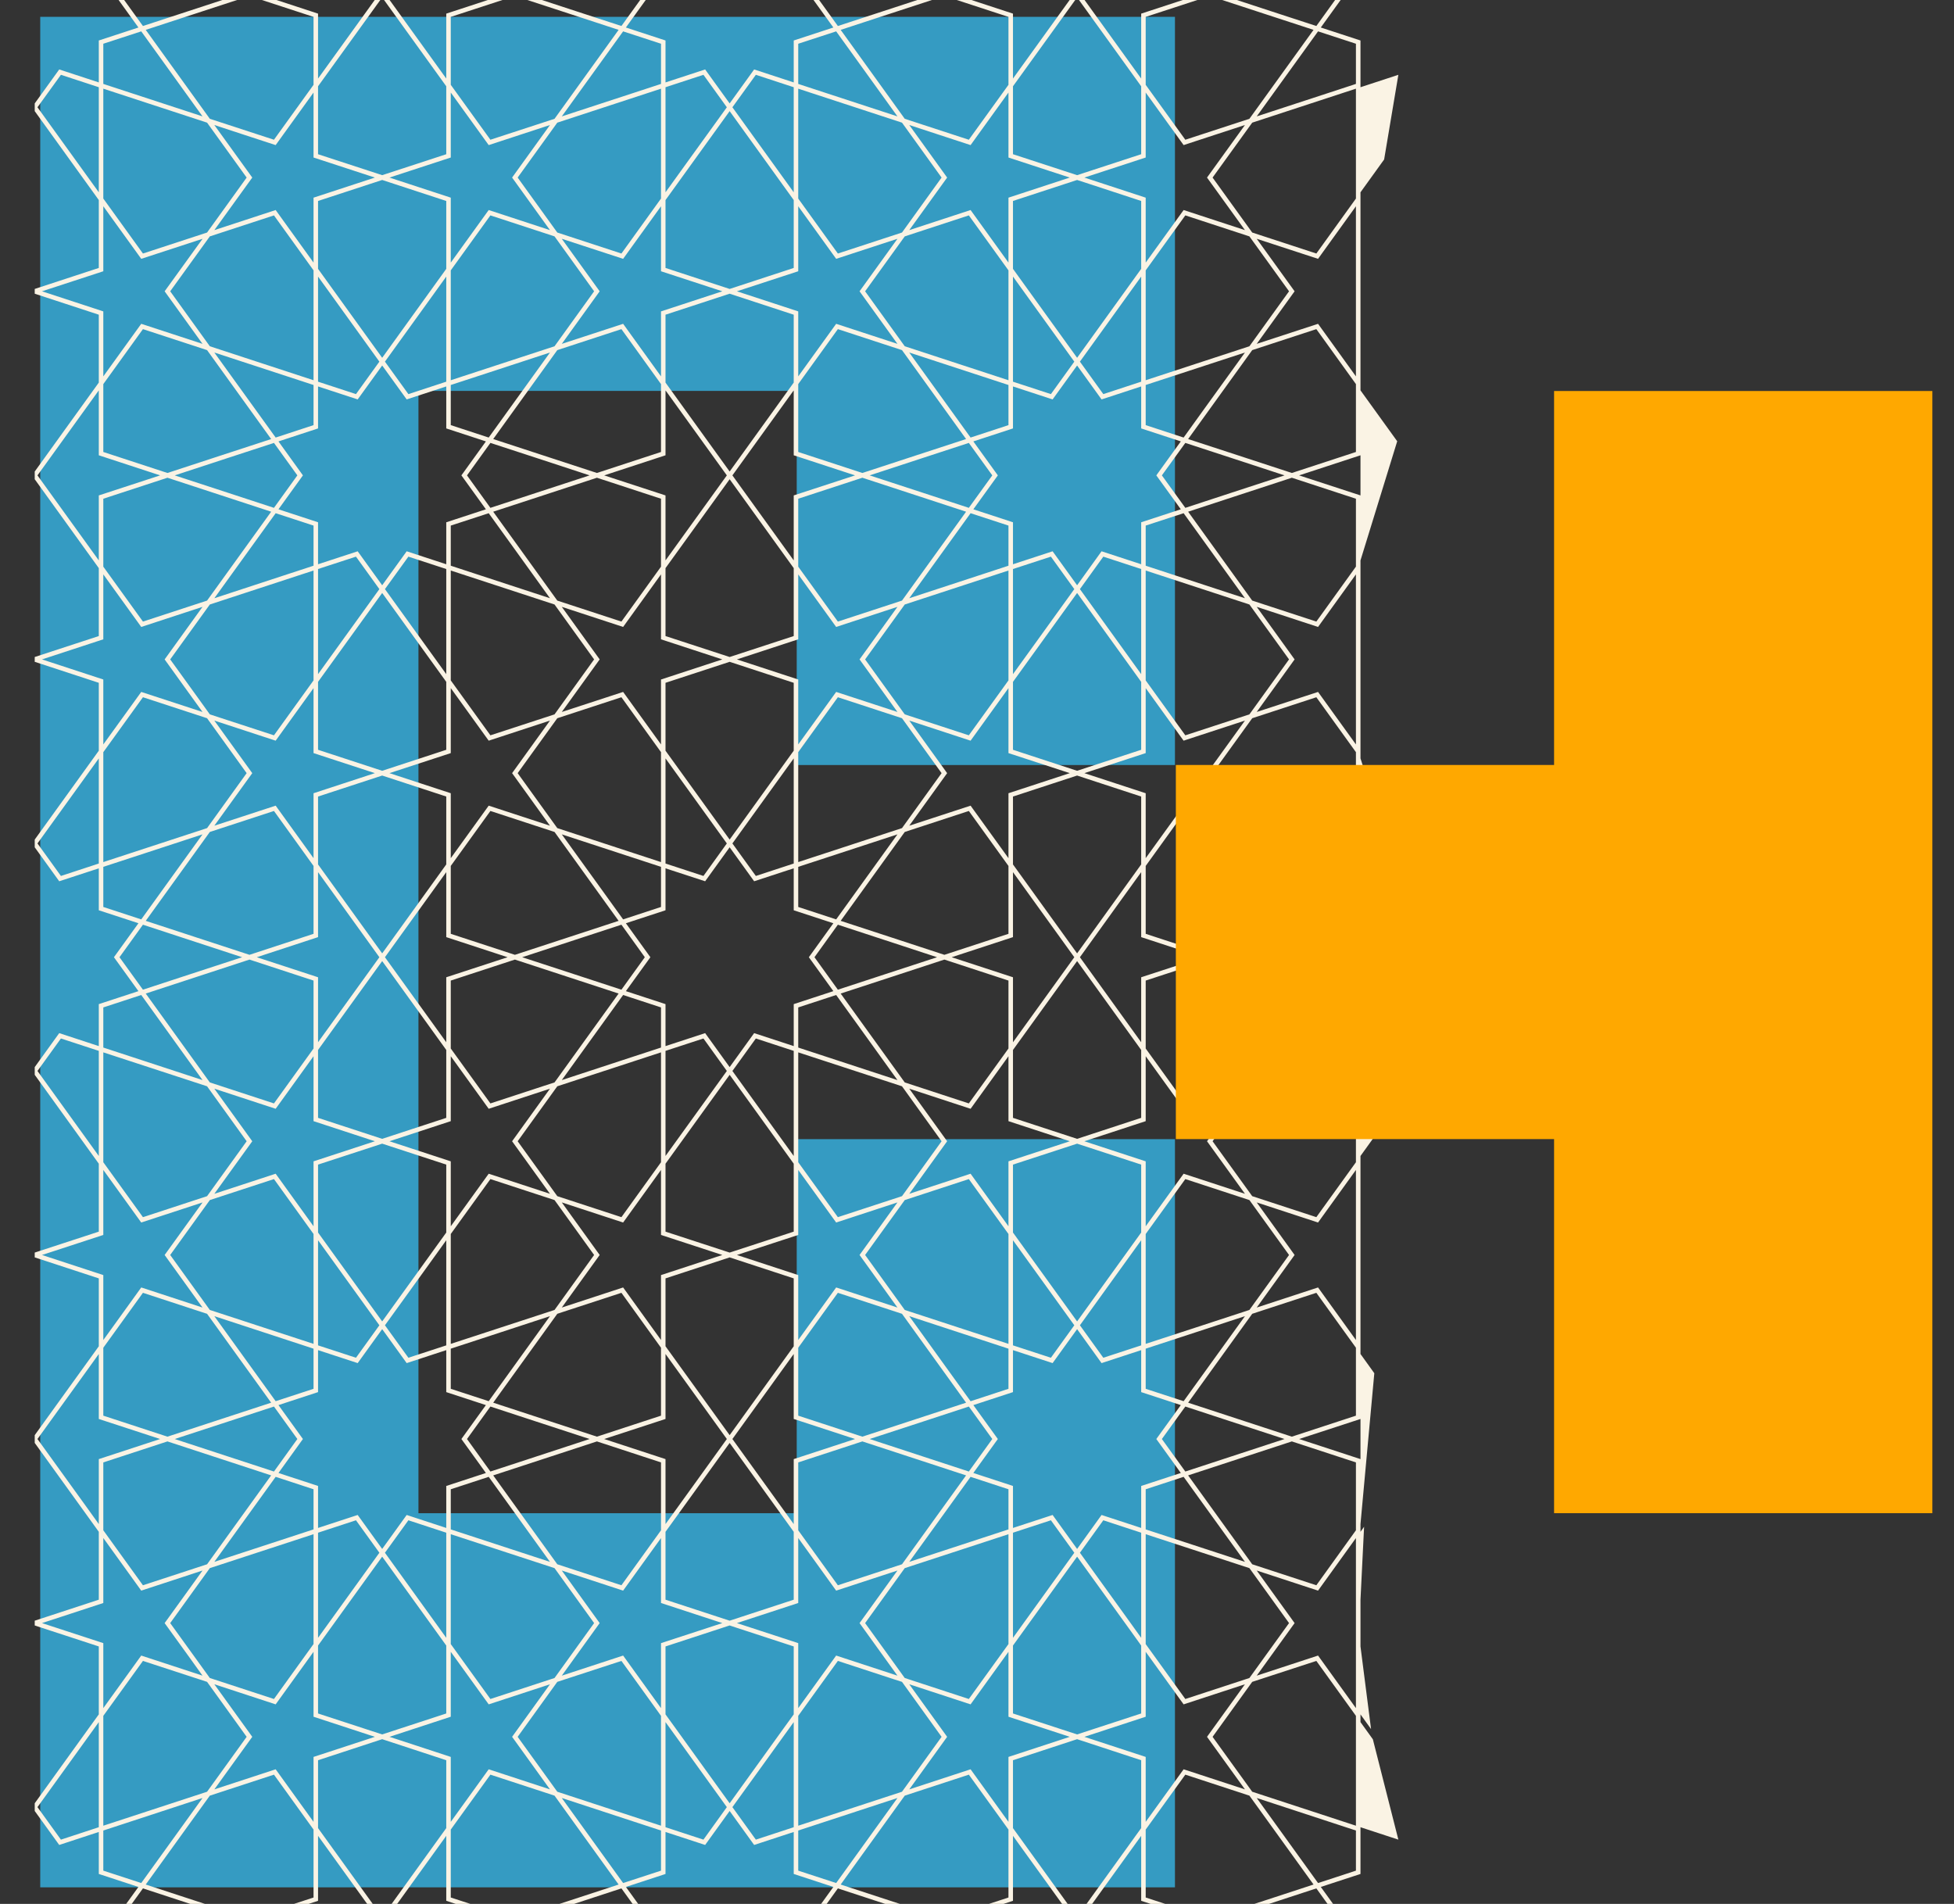 <svg width="39" height="38" viewBox="0 0 39 38" fill="none" xmlns="http://www.w3.org/2000/svg">
<rect x="0" y="0" width="39" height="38" fill="#333333" stroke="none"/>
<path d="M15.902 0.336H0.803V37.669H23.451V30.202V22.736H15.902V30.202H8.352V22.736V15.269V7.802H15.902V15.269H23.451V7.802V0.336H15.902Z" fill="#359BC2"/>
<path d="M27.365 34.51L27.154 34.217V32.861L27.365 34.51ZM27.91 36.717L27.154 36.469V34.371L27.401 34.714L27.91 36.717ZM27.063 32.795V34.092L26.307 33.043L25.083 33.444L25.839 32.395L25.083 31.346L26.307 31.747L27.063 30.698V31.994V32.795ZM27.063 36.439L24.993 35.761L24.202 34.665L24.993 33.568L26.273 33.15L27.063 34.246V36.439ZM27.063 37.336L26.367 37.564L26.307 37.583L25.648 36.669L25.083 35.886L27.063 36.535V37.336ZM25.258 37.927L24.146 38.29L22.867 37.872V36.516L23.658 35.42L24.937 35.839L25.332 36.386L26.217 37.613L25.258 37.927ZM22.777 36.487L22.706 36.585L21.498 38.261L20.218 36.487V35.132L21.498 34.712L22.777 35.132V36.487ZM20.128 35.066V36.362L19.372 35.313L18.148 35.714L18.904 34.665L18.148 33.616L19.372 34.017L20.128 32.968V34.264L21.352 34.665L20.128 35.066ZM20.128 37.872L19.331 38.133L18.849 38.29L16.779 37.613L17.832 36.152L18.058 35.839L19.337 35.42L20.128 36.516V37.872ZM16.689 37.583L15.932 37.336V36.535L17.912 35.886L16.994 37.16L16.689 37.583ZM15.842 34.217L15.63 34.51L14.563 35.991L13.495 34.51L13.283 34.217V32.861L14.563 32.442L14.695 32.486L15.842 32.861V34.217ZM15.842 36.469L15.086 36.717L14.618 36.068L15.158 35.32L15.842 34.371V36.469ZM14.04 36.717L13.283 36.469V34.371L13.531 34.714L14.507 36.068L14.04 36.717ZM13.193 32.795V34.092L12.437 33.043L11.213 33.444L11.969 32.395L11.213 31.346L12.437 31.747L13.193 30.698V31.994L14.417 32.395L13.193 32.795ZM13.193 36.439L11.123 35.761L10.332 34.665L11.123 33.568L12.403 33.15L13.193 34.246V36.439ZM13.193 37.336L12.437 37.583L11.778 36.669L11.213 35.886L13.193 36.535V37.336ZM11.388 37.927L10.277 38.29L8.997 37.872V36.516L9.788 35.42L11.068 35.839L11.462 36.386L12.347 37.613L11.388 37.927ZM8.907 36.487L8.836 36.585L7.628 38.261L6.348 36.487V35.132L7.628 34.712L8.907 35.132V36.487ZM6.258 35.066V36.362L5.502 35.313L4.278 35.714L5.035 34.665L4.278 33.616L5.502 34.017L6.258 32.968V34.264L7.482 34.665L7.26 34.738L6.258 35.066ZM6.258 37.872L4.979 38.29L3.868 37.927L2.909 37.613L3.793 36.386L4.188 35.839L5.468 35.42L6.258 36.516V37.872ZM2.819 37.583L2.062 37.336V36.535L4.042 35.886L3.655 36.424L2.819 37.583ZM0.838 32.395L2.062 31.994V30.697L2.819 31.747L4.042 31.346L3.791 31.695L3.286 32.395L3.789 33.091L4.042 33.444L2.819 33.043L2.062 34.092V32.795L0.838 32.395ZM1.725 30.075L0.748 28.721L1.762 27.316L1.972 27.024V28.321L3.196 28.721L1.972 29.122V30.419L1.725 30.075ZM0.838 25.048L1.068 24.973L2.062 24.648V23.351L2.813 24.392L2.819 24.4L3.647 24.129C3.762 24.091 3.893 24.048 4.043 23.999L3.286 25.048L4.042 26.097L2.819 25.696L2.176 26.588L2.062 26.745V25.449L0.838 25.048ZM0.748 21.375L1.216 20.727L1.972 20.974V23.072L0.748 21.375ZM2.062 21.004L4.133 21.681L4.168 21.73L4.923 22.778L4.213 23.763L4.133 23.874C4.025 23.91 3.313 24.143 2.986 24.25L2.941 24.265C2.923 24.27 2.906 24.276 2.891 24.281L2.853 24.293L2.062 23.197V21.004ZM2.062 20.107L2.819 19.859L3.318 20.551L4.042 21.557L2.062 20.908V20.107ZM2.385 19.105L2.853 18.456L3.771 18.757L4.833 19.105L3.771 19.452L2.853 19.753L2.385 19.105ZM2.062 18.102V17.301L2.662 17.105L4.042 16.653L2.819 18.35L2.062 18.102ZM0.838 13.161L2.062 12.76V11.464L2.819 12.513L4.042 12.112L3.286 13.161L3.669 13.693L4.042 14.21L2.819 13.81L2.062 14.858V13.562L0.838 13.161ZM0.748 9.488L1.532 8.401L1.972 7.791V9.087L3.196 9.488L1.972 9.888V11.185L0.748 9.488ZM0.838 5.814L2.062 5.414V4.117L2.819 5.166L4.043 4.766L3.286 5.814L4.042 6.863L2.819 6.463L2.062 7.512V6.215L0.838 5.814ZM0.748 2.141L1.216 1.493L1.972 1.741V3.838L0.748 2.141ZM2.062 1.77L4.133 2.448L4.923 3.544L4.133 4.641L2.853 5.06L2.062 3.963V1.77ZM2.062 0.873L2.819 0.626L3.318 1.318L4.042 2.323L2.062 1.675V0.873ZM3.383 0.441L4.979 -0.081L6.258 0.337V1.693L5.468 2.789C5.281 2.729 4.315 2.412 4.188 2.371L2.909 0.596L3.383 0.441ZM6.348 1.722L7.628 -0.052L8.907 1.722V3.078L7.628 3.496L6.348 3.078V1.722ZM8.997 3.144V1.847L9.754 2.896L10.227 2.741L10.977 2.495L10.221 3.544L10.977 4.593L9.754 4.192L8.997 5.241V3.945L7.773 3.544L8.997 3.144ZM8.997 0.337L10.277 -0.081L11.388 0.282L12.347 0.596L11.068 2.371C10.941 2.412 9.974 2.729 9.788 2.789L8.997 1.693V0.337ZM12.437 0.626L13.193 0.873V1.675L12.61 1.866L11.213 2.323L12.437 0.626ZM13.283 3.993L14.563 2.218L15.842 3.993V5.348L14.563 5.767L14.095 5.614L13.283 5.348V3.993ZM13.283 1.741L14.04 1.493L14.507 2.141L13.755 3.183L13.283 3.838V1.741ZM15.086 1.493L15.842 1.741V3.838L14.618 2.141L15.086 1.493ZM15.932 5.414V4.117L16.689 5.166L17.912 4.766L17.156 5.814L17.912 6.863L16.689 6.463L15.932 7.512V6.215L14.708 5.814L15.932 5.414ZM15.932 1.77L18.003 2.448L18.793 3.544L18.003 4.641L16.723 5.06L15.932 3.963V1.77ZM15.932 0.873L16.689 0.626L17.188 1.318L17.912 2.323L15.932 1.675V0.873ZM17.738 0.282L18.849 -0.081L20.128 0.337V1.693L19.337 2.789C19.151 2.729 18.184 2.412 18.058 2.371L16.779 0.596L17.738 0.282ZM20.218 1.722L21.498 -0.052L22.777 1.722V3.078L21.498 3.496L20.218 3.078V1.722ZM22.867 3.144V1.847L23.624 2.896L23.861 2.818L24.848 2.495L24.091 3.544L24.848 4.593L23.624 4.192L22.867 5.241V3.945L21.643 3.544L22.867 3.144ZM22.867 0.337L24.146 -0.081L25.228 0.273L26.217 0.596L24.937 2.371C24.811 2.412 23.844 2.729 23.658 2.789L22.867 1.693V0.337ZM26.307 0.626L27.063 0.873V1.675L26.48 1.866L25.083 2.323L26.307 0.626ZM27.626 3.183L27.154 3.838V1.741L27.91 1.493L27.626 3.183ZM27.154 31.928V30.573L27.226 30.472L27.154 31.928ZM27.154 30.419V29.122L25.929 28.721L27.154 28.321V27.024L27.43 27.408L27.154 30.419ZM24.303 30.264L23.714 29.447L24.703 29.123L25.784 28.769L27.063 29.188V30.543L26.273 31.64L24.993 31.221L24.303 30.264ZM23.658 33.91L22.867 32.814V30.621L24.238 31.069L24.937 31.298L25.728 32.395L24.937 33.491L23.658 33.91ZM20.218 32.843L20.43 32.549L21.498 31.069L22.566 32.549L22.777 32.843V34.199L21.498 34.617L20.218 34.199V32.843ZM21.442 30.991L20.903 31.739L20.218 32.689V30.591L20.975 30.343L21.442 30.991ZM22.777 30.591V32.689L22.53 32.345L21.554 30.991L22.021 30.343L22.777 30.591ZM19.427 29.399L19.916 28.721L19.427 28.044L20.218 27.785V26.947L21.009 27.206L21.498 26.528L21.986 27.206L22.777 26.947V27.785L23.568 28.044L23.079 28.721L23.568 29.399L22.777 29.658V30.496L21.986 30.237L21.498 30.915L21.009 30.237L20.218 30.496V29.658L19.427 29.399ZM18.148 31.173L18.802 30.267L19.372 29.476L20.128 29.724V30.525L18.148 31.173ZM17.267 32.395L18.058 31.298L20.128 30.621V32.814L19.337 33.91L18.058 33.491L17.267 32.395ZM15.932 34.246L15.991 34.164L16.723 33.15L17.859 33.522L18.003 33.568L18.793 34.665L18.003 35.761L15.932 36.439V34.246ZM15.932 31.994V30.697L16.09 30.916L16.683 31.739L16.689 31.747L17.912 31.346L17.156 32.395L17.912 33.444L16.689 33.043L15.932 34.092V32.795L14.708 32.395L15.932 31.994ZM13.283 30.573L13.603 30.13L14.563 28.799L15.842 30.573V31.928L14.563 32.347L13.283 31.928V30.573ZM12.059 28.721L13.283 28.321V27.024L14.507 28.721L13.972 29.464L13.283 30.419V29.122L12.059 28.721ZM10.445 30.281L9.844 29.447L10.833 29.123L11.914 28.769L13.193 29.188V30.543L12.403 31.64L11.123 31.221L10.445 30.281ZM9.788 33.91L8.997 32.814V30.621L11.068 31.298L11.858 32.395L11.068 33.491L9.788 33.91ZM6.348 32.843L6.693 32.365L7.628 31.069L8.631 32.46L8.907 32.843V34.199L7.628 34.617L7.272 34.501L6.348 34.199V32.843ZM7.572 30.991L7.039 31.731L6.348 32.689V30.591L7.105 30.343L7.572 30.991ZM8.907 30.591V32.689L8.605 32.27L7.683 30.991L8.151 30.343L8.907 30.591ZM5.558 29.399L6.046 28.721L5.558 28.044L6.348 27.785V26.947L7.139 27.206L7.628 26.528L8.117 27.206L8.907 26.947V27.785L9.698 28.044L9.209 28.721L9.698 29.399L8.907 29.658V30.496L8.117 30.237L7.628 30.915L7.139 30.237L6.348 30.496V29.658L5.558 29.399ZM4.278 31.173L4.943 30.251L5.502 29.476L6.258 29.724V30.525L4.278 31.173ZM4.423 29.123L5.412 29.447L4.823 30.264L4.133 31.221L2.853 31.64L2.062 30.543V29.188L3.342 28.769L4.423 29.123ZM5.412 27.996L4.423 28.32L3.342 28.674L2.062 28.255V26.899L2.853 25.803L4.028 26.188L4.133 26.222L5.412 27.996ZM5.935 28.721L5.468 29.37L4.549 29.069L3.487 28.721L4.549 28.374L5.468 28.073L5.935 28.721ZM5.003 27.274L4.278 26.269L6.258 26.918V27.719L5.502 27.966L5.003 27.274ZM5.468 23.533L6.258 24.629V26.822L4.188 26.145L3.397 25.048L4.188 23.952L5.468 23.533ZM5.502 22.13L6.258 21.081V22.377L7.482 22.778L6.258 23.179V24.475L5.502 23.426L4.278 23.827L5.035 22.778L4.515 22.057L4.278 21.729L5.502 22.13ZM6.258 19.571V20.927L5.468 22.023L4.188 21.604L2.909 19.83L3.898 19.506L4.979 19.152L6.258 19.571ZM4.188 16.605L5.468 16.186L6.258 17.283V18.638L4.979 19.057L3.898 18.703L2.909 18.379L4.188 16.605ZM4.923 15.431L4.133 16.528L2.062 17.206V15.012L2.853 13.916L4.133 14.335L4.923 15.431ZM4.188 12.065L6.258 11.387V13.58L5.468 14.676L4.188 14.258L3.925 13.892L3.397 13.161L4.188 12.065ZM4.423 9.889L5.412 10.213L4.133 11.987L2.853 12.406L2.062 11.31V9.954L3.342 9.535L4.423 9.889ZM5.412 8.763L4.423 9.086L3.342 9.44L2.062 9.021V7.666L2.853 6.569L4.133 6.988L5.412 8.763ZM5.468 4.299L6.258 5.396V7.589L4.188 6.911L3.397 5.814L4.188 4.718L5.468 4.299ZM8.907 5.366L7.628 7.141L6.348 5.366V4.011L7.628 3.592L8.907 4.011V5.366ZM7.683 7.218L8.467 6.131L8.907 5.52V7.618L8.151 7.866L7.683 7.218ZM6.348 7.618V5.52L7.572 7.218L7.105 7.866L6.348 7.618ZM9.698 8.81L9.209 9.488L9.698 10.165L8.907 10.424V11.262L8.117 11.003L7.628 11.681L7.139 11.003L6.348 11.262V10.424L5.558 10.165L6.046 9.488L5.558 8.81L6.348 8.551V7.713L7.139 7.972L7.628 7.295L8.117 7.972L8.907 7.713V8.551L9.698 8.81ZM9.597 7.488L10.977 7.036L9.754 8.733L8.997 8.485V7.684L9.597 7.488ZM11.858 5.814L11.068 6.911L8.997 7.589V5.396L9.788 4.299L11.068 4.718L11.858 5.814ZM13.193 3.963L12.403 5.06L11.123 4.641L10.332 3.544L11.123 2.448L13.193 1.77V3.963ZM13.193 6.215V7.512L12.437 6.463L11.213 6.863L11.969 5.814L11.213 4.766L12.437 5.166L13.193 4.117V5.414L14.417 5.814L13.193 6.215ZM15.842 7.636L14.563 9.411L13.283 7.636V6.281L14.563 5.862L15.842 6.281V7.636ZM17.066 9.488L15.842 9.888V11.185L14.618 9.488L15.402 8.401L15.842 7.791V9.087L17.066 9.488ZM19.282 8.763L18.293 9.086L17.212 9.44L15.932 9.021V7.666L16.723 6.569L18.003 6.988L19.282 8.763ZM19.337 4.299L20.128 5.396V7.589L18.058 6.911L17.267 5.814L18.058 4.718L19.337 4.299ZM22.777 5.366L21.498 7.141L20.218 5.366V4.011L21.498 3.592L21.738 3.67L22.777 4.011V5.366ZM21.554 7.218L22.337 6.131L22.777 5.52V7.618L22.021 7.866L21.554 7.218ZM20.218 7.618V5.52L21.442 7.218L20.975 7.866L20.218 7.618ZM23.568 8.81L23.079 9.488L23.568 10.165L22.777 10.424V11.262L21.986 11.003L21.498 11.681L21.009 11.003L20.218 11.262V10.424L19.427 10.165L19.916 9.488L19.427 8.81L20.218 8.551V7.713L21.009 7.972L21.498 7.295L21.986 7.972L22.777 7.713V8.551L23.568 8.81ZM24.848 7.036L24.058 8.13L23.624 8.733L22.867 8.485V7.684L24.848 7.036ZM25.728 5.814L24.937 6.911L23.856 7.265L22.867 7.589V5.396L23.658 4.299L24.937 4.718L25.728 5.814ZM27.063 3.963L26.273 5.06L24.993 4.641L24.202 3.544L24.993 2.448L27.063 1.77V3.963ZM27.063 6.215V7.512L26.307 6.463L25.083 6.863L25.839 5.814L25.083 4.766L26.307 5.166L27.063 4.117V5.414V6.215ZM27.063 25.449V26.745L26.307 25.696L25.083 26.097L25.839 25.048L25.083 23.999L26.307 24.4L27.063 23.351V24.648V25.449ZM24.703 28.32L23.714 27.996L24.993 26.222L25.218 26.148L26.273 25.803L27.063 26.899V28.255L25.784 28.674L24.703 28.32ZM22.867 26.918L24.037 26.535L24.848 26.269L23.624 27.966L22.867 27.719V26.918ZM21.643 22.778L22.867 22.377V21.081L23.624 22.13L24.848 21.729L24.091 22.778L24.848 23.827L23.624 23.426L22.867 24.475V23.179L21.643 22.778ZM20.218 24.754L21.442 26.451L20.975 27.099L20.218 26.852V24.754ZM19.372 23.426L18.148 23.827L18.904 22.778L18.148 21.729L19.372 22.13L19.378 22.122L20.128 21.081V22.377L21.352 22.778L20.128 23.179V24.475L19.372 23.426ZM18.058 26.145L17.267 25.048L18.058 23.952L19.337 23.533L20.128 24.629V26.822L18.058 26.145ZM18.872 27.274L18.148 26.269L20.128 26.918V27.719L19.372 27.967L18.872 27.274ZM18.419 29.069L17.357 28.721L18.419 28.374L19.337 28.073L19.805 28.721L19.337 29.37L18.419 29.069ZM15.932 29.188L17.212 28.769L18.293 29.123L19.282 29.447L18.68 30.281L18.003 31.221C17.947 31.239 17.729 31.311 17.486 31.39L16.86 31.595C16.8 31.615 16.752 31.63 16.723 31.64L15.932 30.543V29.188ZM15.36 27.693L15.842 27.024V28.321L17.066 28.721L15.842 29.122V30.419L15.745 30.284L14.618 28.721L15.36 27.693ZM13.283 25.515L14.563 25.096L15.842 25.515V26.87L14.563 28.644L13.283 26.87V25.515ZM12.437 25.696L11.213 26.097L11.969 25.048L11.213 23.999L12.437 24.4L13.193 23.351V24.648L14.417 25.048L13.193 25.449V26.745L12.437 25.696ZM10.833 28.32L9.844 27.996L11.123 26.222L11.314 26.159L12.403 25.803L12.905 26.5L13.193 26.899V28.255L11.914 28.674L10.833 28.32ZM8.997 26.918L9.617 26.715L10.977 26.269L9.754 27.966L8.997 27.719V26.918ZM7.773 22.778L8.997 22.377V21.081L9.06 21.168L9.754 22.13L10.977 21.729L10.221 22.778L10.977 23.827L9.754 23.426L8.997 24.475V23.179L7.773 22.778ZM6.348 20.956L7.101 19.912L7.628 19.182L8.907 20.956V22.311L7.628 22.73L6.348 22.311V20.956ZM8.907 13.455L7.683 11.758L8.151 11.11L8.907 11.357V13.455ZM9.754 14.783L10.977 14.382L10.221 15.431L10.977 16.48L9.754 16.08L8.997 17.128V15.832L7.773 15.431L8.997 15.031V13.734L9.754 14.783ZM11.068 12.065L11.858 13.161L11.068 14.258L9.788 14.676L8.997 13.58V11.387L11.068 12.065ZM10.253 10.935L10.977 11.94L8.997 11.291V10.49L9.754 10.243L10.253 10.935ZM10.725 9.146L11.768 9.488L10.725 9.829L9.788 10.136L9.321 9.488L9.788 8.84L10.725 9.146ZM13.193 9.021L11.914 9.44L10.859 9.095L9.844 8.763L11.123 6.988L12.403 6.569L13.193 7.666V9.021ZM13.723 10.575L13.283 11.185V9.888L12.059 9.488L13.283 9.087V7.791L14.507 9.488L13.723 10.575ZM15.842 12.695L14.563 13.113L13.283 12.695V11.339L14.563 9.565L15.842 11.339V12.695ZM16.689 12.513L17.912 12.112L17.156 13.161L17.912 14.21L16.689 13.81L15.932 14.858V13.562L14.708 13.161L15.932 12.76V11.464L16.689 12.513ZM18.293 9.889L19.282 10.213L18.003 11.987L16.723 12.406L16.031 11.447L15.932 11.31V9.954L17.212 9.535L18.293 9.889ZM20.128 11.291L19.521 11.49L18.148 11.94L19.372 10.243L20.128 10.49V11.291ZM21.352 15.431L20.128 15.832V17.128L19.372 16.08L18.148 16.48L18.904 15.431L18.148 14.382L19.372 14.783L20.128 13.734V15.031L21.352 15.431ZM22.777 13.455L21.554 11.758L22.021 11.11L22.777 11.357V13.455ZM23.608 14.762L23.624 14.783L23.843 14.711C23.849 14.709 23.855 14.707 23.861 14.705L24.848 14.382L24.091 15.431L24.848 16.48L23.624 16.08L22.867 17.128V15.832L21.643 15.431L22.867 15.031V13.734L23.608 14.762ZM24.937 12.065L25.728 13.161L25.178 13.924L24.937 14.258C24.811 14.299 23.844 14.615 23.658 14.676L22.966 13.717L22.867 13.58V11.387L24.937 12.065ZM23.925 10.66L24.848 11.94L24.52 11.833L22.867 11.291V10.49L23.624 10.243L23.925 10.66ZM24.576 9.14L25.638 9.488L24.576 9.835L23.658 10.136L23.19 9.488L23.658 8.84L24.576 9.14ZM27.154 11.185V9.888L25.929 9.488L27.154 9.087V7.791L27.887 8.807L27.154 11.185ZM27.593 22.462L27.154 23.072V20.974L27.91 20.727L27.593 22.462ZM27.154 20.879V20.041L26.362 19.782L26.851 19.105L26.362 18.427L27.154 18.168V17.331V20.879ZM26.464 21.104L25.083 21.557L26.307 19.859L27.063 20.107V20.908L26.464 21.104ZM22.867 19.571L24.146 19.152L25.228 19.506L26.217 19.83L24.937 21.604L23.658 22.023L22.867 20.927V19.571ZM26.217 18.379L25.228 18.703L24.146 19.057L22.867 18.638V17.283L23.658 16.186L24.937 16.605L26.217 18.379ZM26.74 19.105L26.273 19.753L25.354 19.452L24.292 19.105L25.354 18.757L26.273 18.456L26.74 19.105ZM25.808 17.657L25.083 16.653L27.063 17.301V18.102L26.307 18.35L25.808 17.657ZM26.273 13.916L27.063 15.012V17.206L24.993 16.528L24.202 15.431L24.993 14.335L26.273 13.916ZM27.91 17.483L27.154 17.235V15.137L27.91 17.483ZM24.993 11.987L23.714 10.213L24.703 9.889L25.784 9.535L27.063 9.954V11.309L26.273 12.406L24.993 11.987ZM27.063 13.562V14.858L26.307 13.81L25.083 14.21L25.839 13.161L25.083 12.112L26.307 12.513L27.063 11.464V12.76V13.562ZM21.554 19.105L22.337 18.017L22.777 17.407V18.704L24.001 19.105L22.777 19.505V20.802L21.554 19.105ZM20.218 20.956L21.498 19.182L22.777 20.956V22.311L21.498 22.73L20.218 22.311V20.956ZM20.218 17.253V15.898L21.498 15.479L22.777 15.898V17.253L21.498 19.028L20.218 17.253ZM16.779 19.83L17.794 19.498L18.849 19.152L20.128 19.571V20.927L19.337 22.023C19.151 21.962 18.184 21.645 18.058 21.604L16.779 19.83ZM16.723 24.293L15.932 23.197V21.004L18.003 21.681L18.793 22.778L18.003 23.874L16.723 24.293ZM13.283 23.226L14.563 21.452L15.842 23.226V24.582L15.151 24.808L14.563 25L13.283 24.582V23.226ZM13.283 20.974L14.04 20.727L14.507 21.375L13.723 22.462L13.283 23.072V20.974ZM15.842 20.974V23.072L14.618 21.375L14.76 21.179L15.086 20.727L15.842 20.974ZM16.532 17.105L17.912 16.653L16.689 18.35L15.932 18.102V17.301L16.532 17.105ZM17.794 18.711L16.779 18.379L18.058 16.605L19.337 16.186L20.128 17.283V18.638L18.849 19.057L17.794 18.711ZM17.188 20.551L17.912 21.557L15.932 20.908V20.107L16.689 19.859L17.188 20.551ZM16.256 19.105L16.723 18.456L17.66 18.763L18.703 19.105L17.66 19.446L16.723 19.753L16.256 19.105ZM17.267 13.161L18.058 12.065L20.128 11.387V13.58L19.337 14.676L18.058 14.258L17.267 13.161ZM18.793 15.431L18.003 16.528L15.932 17.206V15.012L16.723 13.916L18.003 14.335L18.793 15.431ZM12.492 19.782L12.981 19.105L12.492 18.427L13.283 18.168V17.331L14.074 17.589L14.563 16.911L15.052 17.589L15.715 17.372L15.842 17.331V18.168L16.633 18.427L16.144 19.105L16.633 19.782L15.842 20.041V20.879L15.715 20.837L15.052 20.62L14.563 21.298L14.074 20.62L13.283 20.879V20.041L12.492 19.782ZM12.594 21.104L11.213 21.557L12.437 19.859L13.193 20.107V20.908L12.594 21.104ZM8.997 19.571L10.277 19.152L11.358 19.506L12.347 19.83L11.068 21.604L10.831 21.681L9.788 22.023L8.997 20.927V19.571ZM12.347 18.379L11.358 18.703L10.277 19.057L8.997 18.638V17.283L9.788 16.186L11.068 16.605L12.347 18.379ZM12.87 19.105L12.403 19.753L11.484 19.452L10.422 19.105L11.484 18.757L12.403 18.456L12.87 19.105ZM11.938 17.657L11.213 16.653L13.193 17.301V18.102L12.437 18.35L11.938 17.657ZM12.403 13.916L13.193 15.012V17.206L11.123 16.528L10.332 15.431L11.123 14.335L12.403 13.916ZM14.507 16.834L14.04 17.483L13.283 17.235V15.137L14.507 16.834ZM15.842 15.137V17.235L15.086 17.483L14.76 17.031L14.618 16.834L15.402 15.747L15.842 15.137ZM14.563 16.757L13.283 14.983V13.628L14.563 13.209L15.842 13.628V14.983L14.563 16.757ZM11.123 11.987L9.844 10.213L10.859 9.881L11.914 9.535L13.193 9.954V11.31L12.403 12.406L11.123 11.987ZM12.437 12.513L13.193 11.464V12.76L14.417 13.161L13.193 13.562V14.858L12.437 13.81L11.213 14.21L11.969 13.161L11.213 12.112L12.437 12.513ZM7.628 19.028L6.348 17.253V15.898L7.16 15.632L7.628 15.479L8.907 15.898V17.253L7.628 19.028ZM8.907 17.407V18.704L10.131 19.105L8.907 19.505V20.802L7.683 19.105L8.907 17.407ZM11.858 25.048L11.068 26.145L8.997 26.822V24.629L9.788 23.533L11.068 23.952L11.858 25.048ZM10.332 22.778L11.123 21.681L13.193 21.004V23.197L12.403 24.293L11.123 23.874L10.332 22.778ZM18.003 26.222L19.282 27.996L18.293 28.32L17.212 28.674L15.932 28.255V26.899L16.723 25.803L17.811 26.159L18.003 26.222ZM16.689 25.696L15.932 26.745V25.449L14.708 25.048L14.895 24.987L15.932 24.648V23.351L15.995 23.438L16.689 24.4L17.912 23.999L17.156 25.048L17.912 26.097L16.689 25.696ZM18.994 19.105L20.218 18.704V17.407L20.951 18.424L21.442 19.105L20.658 20.192L20.218 20.802V19.505L18.994 19.105ZM25.728 25.048L24.937 26.145L24.024 26.444L22.867 26.822V24.629L23.658 23.533L24.937 23.952L25.728 25.048ZM24.202 22.778L24.993 21.681L27.063 21.004V23.197L26.273 24.293L24.993 23.874L24.202 22.778ZM27.063 7.666V9.021L25.784 9.44L24.703 9.086L23.714 8.763L24.993 6.988L26.273 6.569L27.063 7.666ZM20.218 13.455V11.357L20.975 11.11L21.442 11.758L20.691 12.8L20.218 13.455ZM21.498 11.835L22.777 13.609V14.965L21.498 15.384L20.218 14.965V13.609L21.498 11.835ZM18.873 8.041L18.148 7.036L20.128 7.684V8.485L19.372 8.733L18.873 8.041ZM19.805 9.488L19.337 10.136L18.419 9.835L17.357 9.488L18.419 9.14L19.337 8.84L19.805 9.488ZM6.348 13.455V11.357L7.105 11.11L7.572 11.758L6.788 12.845L6.348 13.455ZM7.628 11.835L8.907 13.609V14.965L7.628 15.384L6.348 14.965V13.609L7.628 11.835ZM5.502 10.243L6.258 10.49V11.291L5.638 11.494L4.278 11.94L5.502 10.243ZM5.003 8.041L4.278 7.036L6.258 7.684V8.485L5.502 8.733L5.003 8.041ZM5.935 9.488L5.468 10.136L4.549 9.835L3.487 9.488L4.549 9.14L5.468 8.84L5.935 9.488ZM7.482 15.431L6.258 15.832V17.128L5.502 16.08L4.278 16.48L5.035 15.431L4.278 14.382L5.502 14.783L6.258 13.734V15.031L7.482 15.431ZM5.125 19.105L6.348 18.704V17.407L7.572 19.105L6.348 20.802V19.505L5.125 19.105ZM7.572 26.451L7.105 27.099L6.348 26.852V24.754L7.572 26.451ZM8.907 24.754V26.852L8.151 27.099L7.683 26.451L8.455 25.382L8.907 24.754ZM7.628 26.374L6.348 24.6V23.244L7.628 22.826L8.907 23.244V24.6L7.628 26.374ZM10.113 29.974L10.977 31.173L8.997 30.525V29.724L9.754 29.476L10.113 29.974ZM9.321 28.721L9.788 28.073L10.707 28.374L11.768 28.721L10.707 29.069L9.788 29.37L9.321 28.721ZM22.777 24.754V26.852L22.021 27.099L21.554 26.451L22.324 25.382L22.777 24.754ZM21.498 26.374L20.218 24.6V23.244L21.498 22.826L22.777 23.244V24.6L21.498 26.374ZM23.993 29.988L24.848 31.173L22.867 30.525V29.724L23.624 29.476L23.993 29.988ZM23.19 28.721L23.658 28.073L24.576 28.374L25.638 28.721L24.576 29.069L23.658 29.37L23.19 28.721ZM20.934 3.408L21.352 3.544L20.128 3.945V5.241L19.372 4.192L18.148 4.593L18.904 3.544L18.148 2.495L18.761 2.696L19.372 2.896L20.128 1.847V3.144L20.934 3.408ZM7.482 3.544L6.258 3.945V5.241L5.502 4.192L4.278 4.593L5.035 3.544L4.278 2.495L4.838 2.679L5.502 2.896L6.258 1.847V3.144L7.482 3.544ZM4.923 34.665L4.133 35.761L2.062 36.439V34.246L2.853 33.15L4.133 33.568L4.923 34.665ZM3.397 32.395L4.188 31.298L6.258 30.621V32.813L5.468 33.91L4.188 33.491L3.397 32.395ZM7.9 34.706L7.773 34.665L8.997 34.264V32.968L9.113 33.129L9.754 34.017L10.539 33.76L10.977 33.616L10.221 34.665L10.977 35.714L9.754 35.313L8.997 36.362V35.066L7.9 34.706ZM21.643 34.665L22.867 34.264V32.968L23.624 34.017L24.848 33.616L24.091 34.665L24.848 35.714L23.624 35.313L22.867 36.362V35.066L21.643 34.665ZM1.972 36.469L1.216 36.717L0.748 36.068L1.288 35.32L1.972 34.371V36.469ZM1.972 17.235L1.216 17.483L0.748 16.834L1.532 15.747L1.972 15.137V17.235ZM27.154 1.645V0.808L26.362 0.549L26.498 0.36L26.851 -0.129H26.74L26.273 0.519L25.354 0.219L24.292 -0.129H24.001L22.777 0.272V1.568L21.554 -0.129H21.442L21.092 0.356L20.218 1.568V0.272L18.994 -0.129H18.703L17.619 0.226L16.723 0.519L16.256 -0.129H16.144L16.633 0.549L15.842 0.808V1.645L15.052 1.386L14.563 2.064L14.074 1.386L13.283 1.645V0.808L12.492 0.549L12.981 -0.129H12.87L12.403 0.519L11.506 0.226L10.422 -0.129H10.131L8.907 0.272V1.568L8.631 1.185L7.683 -0.129H7.572L7.034 0.617L6.348 1.568V0.272L5.125 -0.129H4.833L2.853 0.519L2.385 -0.129H2.274L2.763 0.549L1.972 0.808V1.645L1.182 1.386L0.693 2.064V2.218L1.972 3.993V5.348L0.693 5.767V5.862L1.972 6.281V7.636L0.693 9.411V9.565L1.972 11.339V12.695L0.693 13.113V13.209L1.972 13.628V14.983L0.693 16.757V16.911L1.182 17.589L1.972 17.331V18.168L2.624 18.381L2.763 18.427L2.274 19.105L2.763 19.782L1.972 20.041V20.879L1.182 20.62L0.693 21.298V21.452L1.972 23.226V24.582L0.693 25V25.096L1.972 25.515V26.87L1.838 27.056L0.693 28.644V28.799L1.774 30.298L1.972 30.573V31.928L0.693 32.347V32.442L0.825 32.486L1.972 32.861V34.217L1.76 34.51L0.693 35.991V36.145L1.182 36.823L1.972 36.564V37.402L2.763 37.661L2.274 38.338H2.385L2.853 37.69L3.802 38.001L4.833 38.338H5.125L6.348 37.938V36.641L7.572 38.338H7.683L8.907 36.641V37.938L10.131 38.338H10.422L11.454 38.001L12.403 37.69L12.87 38.338H12.981L12.493 37.661L13.283 37.402V36.564L14.074 36.823L14.563 36.145L15.052 36.823L15.842 36.564V37.402L16.633 37.661L16.144 38.338H16.256L16.723 37.69L18.267 38.196L18.703 38.338H18.994L20.218 37.938V36.641L20.315 36.776L21.442 38.338H21.554L22.777 36.641V37.938L24.001 38.338H24.292L25.324 38.001L26.273 37.69L26.74 38.338H26.851L26.362 37.661L27.154 37.402V36.564" fill="#FAF3E4"/>
<path d="M31.018 7.804V15.268H23.469V22.735H31.018V30.201H38.568V22.735V15.27V15.268V7.804H31.018Z" fill="#FFA800"/>
</svg>
